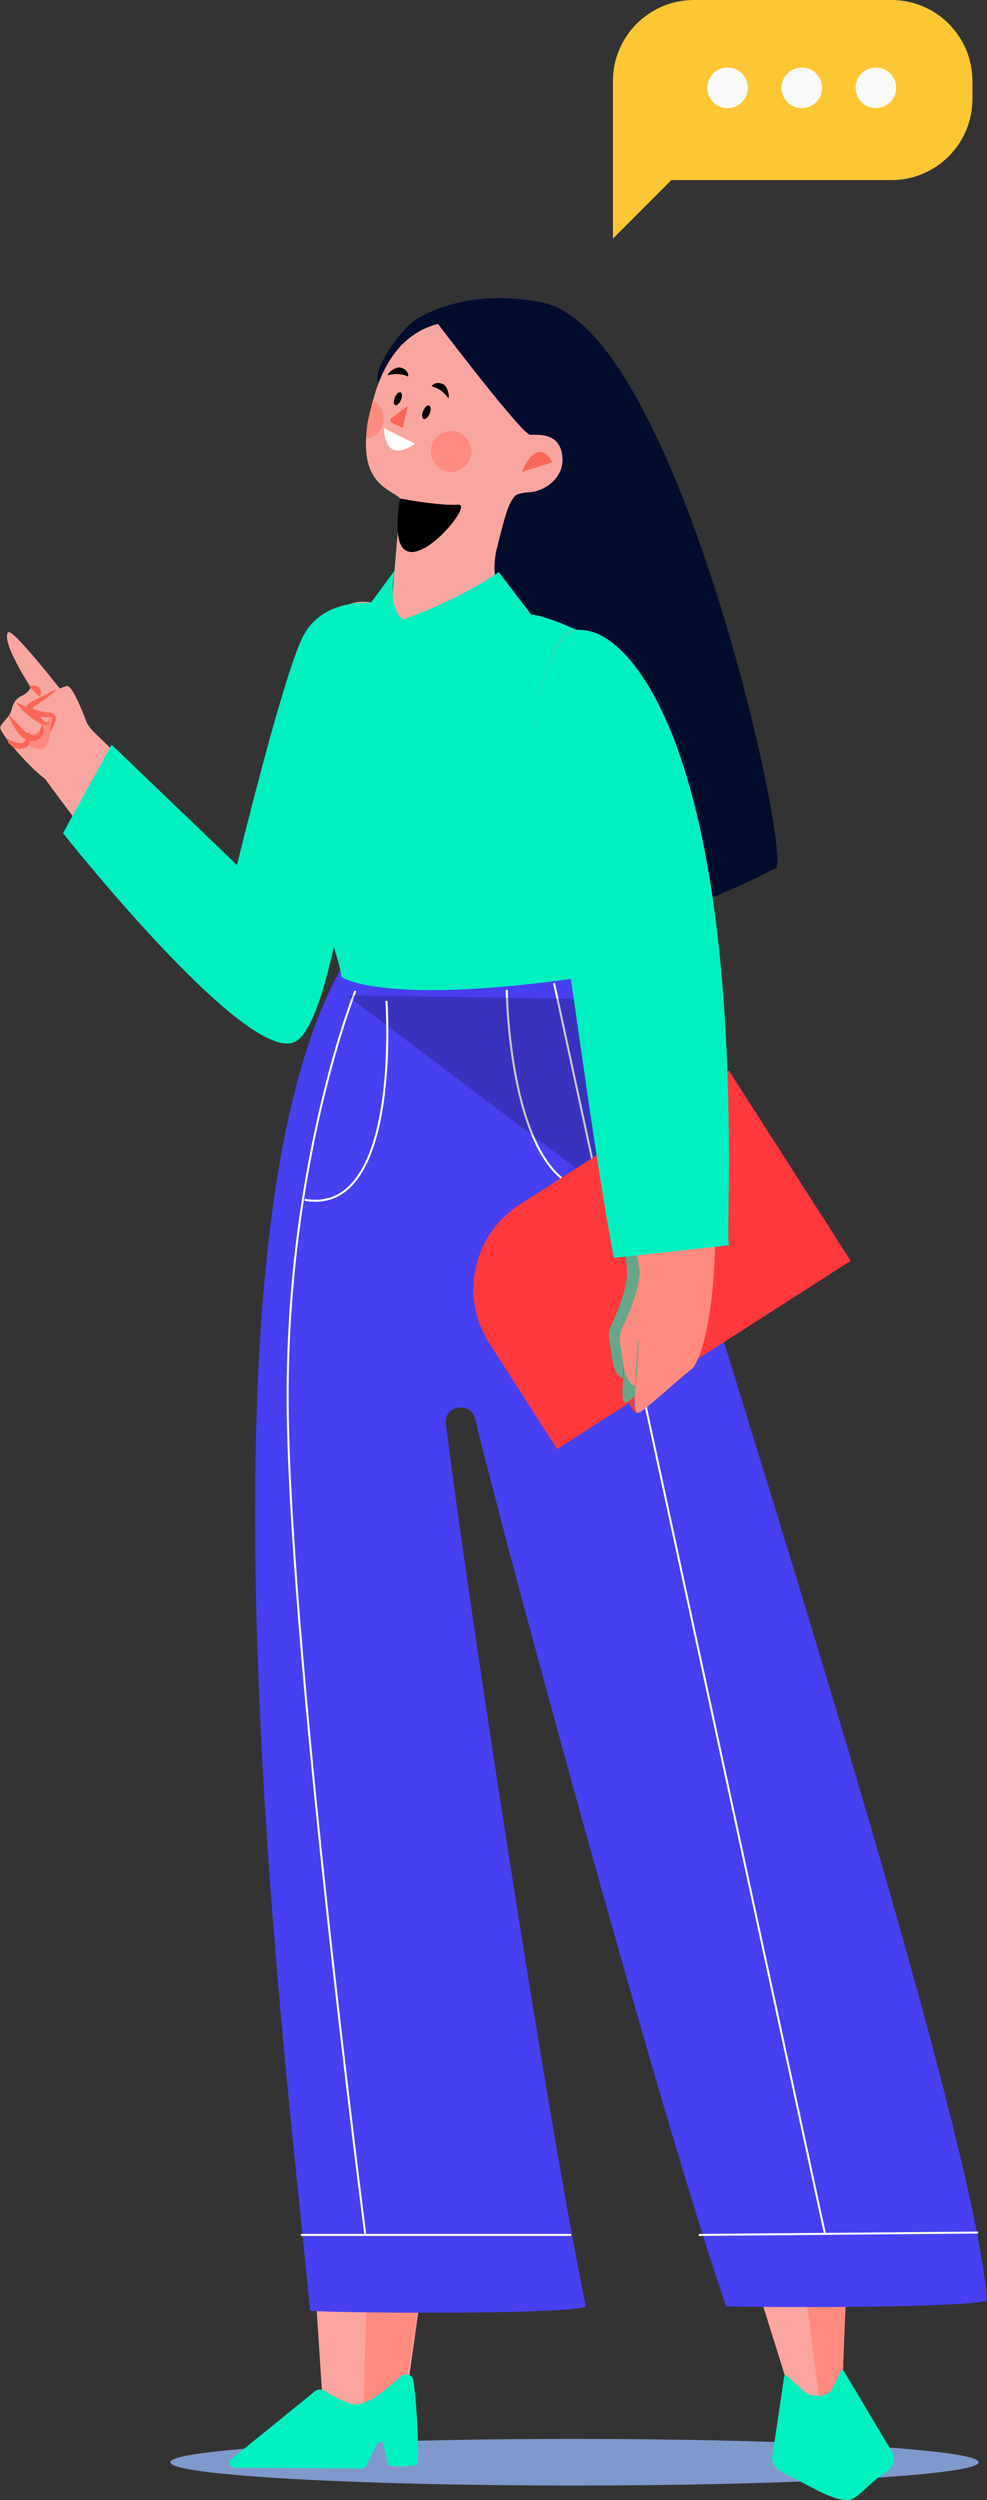 <svg width="194" height="491" viewBox="0 0 194 491" fill="none" xmlns="http://www.w3.org/2000/svg">
<rect x="0" y="0" width="194" height="491" fill="#333333" stroke="none"/>
<g clip-path="url(#clip0)">
<path d="M101.434 191.737L74.209 74.466C73.835 71.415 79.374 64.068 82.049 62.542C89.392 58.34 98.478 57.717 106.754 59.46C133.793 65.095 156.756 173.214 152.244 170.599C152.244 170.599 111.671 191.799 98.54 183.175" fill="#020C2D"/>
<path d="M103.612 84.645C103.612 85.05 103.923 85.393 104.327 85.393C106.039 85.393 109.959 85.019 110.519 89.471C111.079 93.985 106.786 96.506 104.203 96.662C103.456 96.693 101.745 96.849 101.216 97.409C99.66 99.09 98.945 102.795 97.731 107.402C95.086 117.582 103.083 122.221 103.083 122.221C103.083 122.221 76.418 135.327 76.667 122.19C76.667 122.19 78.782 98.001 78.658 97.876C76.573 95.79 68.483 94.888 73.586 77.672C78.284 61.702 89.984 62.854 92.971 63.383C95.491 63.85 104.203 64.379 103.612 84.645Z" fill="#FAA6A0"/>
<path d="M84.725 61.826C84.725 61.826 101.092 83.463 103.923 85.268C103.954 85.268 115.093 58.838 84.725 61.826Z" fill="#020C2D"/>
<path d="M108.59 90.778C108.59 90.778 105.914 85.112 102.523 92.709L108.59 90.778Z" fill="#FA6759"/>
<path d="M88.77 84.645C86.561 84.583 84.725 86.358 84.663 88.568C84.601 90.778 86.374 92.615 88.584 92.677C90.793 92.74 92.629 90.965 92.691 88.755C92.753 86.544 90.979 84.708 88.77 84.645Z" fill="#FF8A80"/>
<path d="M72.093 86.14C73.928 85.797 75.329 84.21 75.391 82.28C75.422 80.785 74.644 79.478 73.431 78.762C73.431 78.762 71.719 83.213 72.093 86.14Z" fill="#FF8A80"/>
<path d="M75.484 84.085L81.583 87.136C81.583 87.136 78.596 89.315 76.978 88.132C75.36 86.918 75.484 84.085 75.484 84.085Z" fill="white"/>
<path d="M80.151 79.665L79.187 84.023L77.071 83.089C76.667 82.902 76.604 82.373 76.947 82.124L80.151 79.665Z" fill="#FA6759"/>
<path d="M87.961 78.015C88.49 78.762 88.179 76.178 87.308 75.586C86.437 74.995 85.317 75.119 84.819 75.867C84.819 75.867 86.717 76.24 87.961 78.015Z" fill="black"/>
<path d="M76.449 73.656C75.578 73.905 77.413 72.069 78.471 72.162C79.529 72.255 80.307 73.034 80.245 73.968C80.276 73.968 78.565 73.065 76.449 73.656Z" fill="black"/>
<path d="M84.445 81.221C84.165 81.937 83.636 82.435 83.263 82.279C82.921 82.124 82.858 81.439 83.17 80.692C83.45 79.976 83.979 79.478 84.352 79.633C84.694 79.789 84.756 80.505 84.445 81.221Z" fill="black"/>
<path d="M78.814 78.544C78.534 79.229 78.036 79.696 77.693 79.571C77.351 79.447 77.32 78.762 77.6 78.077C77.88 77.392 78.378 76.925 78.72 77.049C79.031 77.143 79.094 77.828 78.814 78.544Z" fill="black"/>
<path d="M78.658 97.907C78.658 97.907 86.281 99.371 90.108 99.121C93.966 98.872 74.737 120.944 78.658 97.907Z" fill="black"/>
<path d="M112.915 488.136C156.786 488.136 192.351 486.087 192.351 483.56C192.351 481.032 156.786 478.983 112.915 478.983C69.044 478.983 33.479 481.032 33.479 483.56C33.479 486.087 69.044 488.136 112.915 488.136Z" fill="#8099CC"/>
<path d="M82.827 449.72L80.058 469.395C80.058 469.395 75.609 482.439 71.502 477.396C67.394 472.352 63.287 469.675 63.287 469.675L61.949 449.222L82.827 449.72Z" fill="#FBA4A0"/>
<path d="M72.062 450.467L71.346 477.209C71.346 477.209 84.383 479.17 79.529 470.422L82.392 451.868L72.062 450.467Z" fill="#FF8A80"/>
<path d="M148.541 448.226L154.671 467.838C154.671 467.838 159.338 471.917 161.018 471.823C164.068 471.636 165.686 466.344 165.686 466.344L166.183 448.226H148.541Z" fill="#FBA4A0"/>
<path d="M157.347 442.965L161.61 475.403C161.61 475.403 170.384 477.707 165.53 468.99L166.588 444.023L157.347 442.965Z" fill="#FF8A80"/>
<path d="M61.949 469.582L45.49 482.937C44.65 483.56 45.241 484.618 46.454 484.618L70.755 484.805C71.346 484.805 71.875 484.556 72.062 484.151L73.897 480.384C74.426 479.295 75.484 479.201 75.391 480.353L76.293 483.995C76.231 484.556 82.049 484.4 82.112 483.902C82.423 480.664 81.769 470.111 81.178 467.185C81.085 466.749 80.649 466.437 80.089 466.344C79.56 466.282 79.031 466.406 78.72 466.718C77.071 468.305 71.844 473.068 69.043 472.103C67.177 471.45 64.75 470.298 64.003 469.613C63.474 469.177 62.509 469.146 61.949 469.582Z" fill="#00F1C0"/>
<path d="M165.872 465.659L175.207 481.318C176.202 482.844 175.642 484.649 173.838 485.739C170.913 487.482 168.517 490.938 166.681 491C163.352 491.093 158.187 487.607 155.169 486.268C153.146 485.396 151.56 484.089 151.809 482.408L154.142 466.687C154.173 466.5 154.516 466.406 154.671 466.562L158.249 469.8C159.432 470.858 162.605 470.734 163.383 469.457C163.943 468.554 165.281 465.628 165.281 465.628C165.437 465.504 165.748 465.504 165.872 465.659Z" fill="#00F1C0"/>
<path d="M116.307 189.838C123.868 203.193 127.85 212.968 132.175 229.934C137.216 249.609 191.635 416.067 194 451.868C187.808 453.362 146.643 453.145 142.723 452.927C130.277 417.188 98.727 301.162 93.406 278.655C92.597 275.199 87.246 275.946 87.65 279.495C90.668 305.209 107.034 413.452 115.155 452.989C111.919 454.639 64.719 454.265 60.954 453.798C56.878 409.717 35.191 242.823 67.923 188.748C82.858 186.693 101.123 189.371 116.307 189.838Z" fill="#4640F0"/>
<path d="M69.852 194.601C69.852 194.601 56.535 227.6 56.535 274.141C56.535 320.713 71.781 438.669 71.781 438.669" stroke="white" stroke-width="0.396" stroke-miterlimit="10"/>
<path d="M162.139 438.669L108.901 193.075" stroke="white" stroke-width="0.396" stroke-miterlimit="10"/>
<path d="M99.598 194.383C99.598 194.383 100.065 237.032 119.169 233.67" stroke="white" stroke-width="0.396" stroke-miterlimit="10"/>
<path opacity="0.21" d="M68.141 195.472L129.717 241.858C129.717 241.858 132.3 216.828 121.347 196.282L68.141 195.472Z" fill="black"/>
<path d="M59.896 235.631C79.031 238.994 75.951 196.562 75.951 196.562" stroke="white" stroke-width="0.396" stroke-miterlimit="10"/>
<path d="M96.767 117.022C96.767 117.022 100.656 115.901 100.034 116.711C99.38 117.551 98.011 118.454 96.611 119.388L96.767 117.022Z" fill="#D10022"/>
<path d="M112.293 438.918H59.118" stroke="white" stroke-width="0.396" stroke-miterlimit="10"/>
<path d="M192.258 438.451L137.34 438.918" stroke="white" stroke-width="0.396" stroke-miterlimit="10"/>
<path d="M134.602 269.845C134.602 269.533 134.913 266.047 134.913 266.047L133.326 271.059L134.602 269.845Z" fill="#DF473A"/>
<path d="M124.739 274.794L123.65 275.666C123.65 275.666 124.801 277.752 125.268 277.596C125.268 277.565 124.459 276.569 124.739 274.794Z" fill="#DF473A"/>
<path d="M8.868 152.978C8.868 152.978 49.13 208.828 58.558 202.165C58.558 202.165 69.386 194.507 63.941 163.314C63.941 160.294 63.91 158.177 64.034 157.71C64.034 157.71 66.368 126.89 71.439 120.509C71.999 119.824 73.68 118.516 73.462 118.454C57.998 114.594 52.086 153.476 47.823 171.47C47.637 172.217 18.14 143.452 18.14 143.452C18.14 143.452 2.676 122.999 1.618 124.182C0.062 125.863 6.036 134.985 6.036 134.985C6.036 134.985 5.632 136.012 4.481 136.541C3.298 137.07 2.645 137.849 2.271 139.405C1.867 140.962 0.311 141.896 0.062 142.798C-0.249 143.732 5.57 150.581 8.868 152.978Z" fill="#FAA6A0"/>
<path d="M17.58 143.328C17.58 143.328 14.468 134.455 13.162 134.735C11.855 134.985 6.13 137.475 6.254 139.685C6.379 141.896 11.326 140.09 11.326 140.09C11.326 140.09 10.424 145.04 12.882 145.694C15.371 146.347 17.58 143.328 17.58 143.328Z" fill="#FAA6A0"/>
<path d="M9.894 139.685C9.894 139.685 10.019 141.896 8.214 142.3C8.214 142.3 7.81 144.635 5.476 144.137C5.476 144.137 6.13 145.164 4.698 145.445C4.698 145.413 10.828 152.075 9.894 139.685Z" fill="#FF8A80"/>
<path d="M11.108 135.451C10.143 136.448 9.085 137.195 7.996 137.942C7.53 138.347 6.783 138.627 6.503 138.938C6.347 139.063 6.285 139.249 6.316 139.187C6.379 139.125 6.285 138.938 6.347 139C6.783 139.499 8.059 139.748 9.241 139.872C9.521 139.997 9.863 139.748 10.672 140.339C11.077 140.744 10.983 141.304 10.921 141.46L10.766 141.927C10.486 142.549 10.237 143.172 9.894 143.764L9.77 143.732L10.112 141.802C10.143 141.491 10.33 141.117 10.143 140.931C9.926 140.775 9.583 140.837 9.241 140.837C7.965 140.837 6.534 140.775 5.445 139.872C5.196 139.623 5.041 139.218 5.165 138.876C5.258 138.533 5.538 138.253 5.787 138.066C6.347 137.662 6.939 137.444 7.53 137.133L11.015 135.389L11.108 135.451Z" fill="#FA6759"/>
<path d="M5.912 134.704C6.41 134.58 6.721 134.611 7.001 134.673C7.281 134.735 7.467 134.891 7.685 135.016C7.779 135.234 7.965 135.389 7.996 135.701C8.028 135.981 8.059 136.292 7.903 136.759L7.81 136.852C7.094 136.23 6.41 135.545 5.787 134.829L5.912 134.704Z" fill="#FA6759"/>
<path d="M3.267 138.004C4.045 138.222 4.636 138.565 5.227 138.907C5.818 139.249 6.285 139.654 6.876 139.997C7.312 140.464 7.903 140.837 8.308 141.273C8.494 141.491 8.681 141.647 8.868 141.74C9.054 141.896 9.334 141.958 9.708 141.864L9.801 141.927C9.334 142.549 8.401 142.456 7.841 142.082C7.219 141.74 6.69 141.335 6.13 140.931C5.041 140.09 4.045 139.125 3.174 138.066L3.267 138.004Z" fill="#FA6759"/>
<path d="M8.37 142.3C8.619 143.11 8.774 144.168 7.685 145.102C7.187 145.569 6.378 145.569 5.85 145.445C5.289 145.32 4.823 145.071 4.418 144.822C3.703 144.168 3.267 143.546 2.8 142.83C2.365 142.114 1.96 141.366 1.774 140.526L1.867 140.464L3.485 142.176C4.045 142.705 4.512 143.39 5.134 143.826C5.725 144.262 6.534 144.635 7.219 144.262C7.872 143.888 8.09 143.047 8.245 142.3H8.37Z" fill="#FA6759"/>
<path d="M5.663 143.732C5.974 144.262 6.067 144.853 5.943 145.445C5.881 145.725 5.85 146.067 5.538 146.441C5.414 146.628 4.916 146.877 4.823 146.908C4.636 146.97 4.449 147.032 4.294 147.063C3.578 147.281 2.863 146.814 2.52 146.69L1.805 146.098C1.556 145.787 1.462 145.476 1.494 145.133L1.587 145.04C1.898 145.413 2.302 145.569 2.8 145.694C3.267 145.849 3.703 145.943 4.169 145.912C4.667 145.943 4.947 145.6 5.134 145.133C5.321 144.697 5.476 144.23 5.476 143.763L5.663 143.732Z" fill="#FA6759"/>
<path d="M73.431 118.485C73.431 118.485 63.412 117.084 59.429 125.24C55.446 133.397 46.579 169.883 46.579 169.883L21.936 146.254L12.384 163.625C12.384 163.625 47.45 207.925 57.531 204.78C67.581 201.667 73.524 129.599 73.431 118.485Z" fill="#00F1C0"/>
<path d="M71.813 120.197C72.248 121.256 59.398 151.889 59.927 162.224C60.456 172.653 67.581 190.242 67.021 191.799C67.021 191.799 75.111 198.181 119.791 191.145C133.513 179.128 121.472 138.284 116.836 125.334C116.836 125.334 108.061 120.944 104.265 120.664C104.265 120.695 89.424 125.427 71.813 120.197Z" fill="#00F1C0"/>
<path d="M104.359 120.633L98.042 112.352C98.042 112.352 90.513 117.707 79.187 121.66L79.374 124.618C79.747 130.439 86.156 133.864 91.197 130.906C96.456 127.824 102.087 123.995 104.359 120.633Z" fill="#00F1C0"/>
<path d="M77.662 111.916C77.662 111.916 75.764 119.077 79.342 121.816L78.316 124.307C77.133 127.731 72.093 127.139 71.781 123.528C71.657 122.127 71.657 120.82 71.875 119.793L77.662 111.916Z" fill="#00F1C0"/>
<path d="M109.493 284.601L167.21 247.617L143.252 210.228L102.15 236.565C92.971 242.449 90.295 254.653 96.175 263.805L109.493 284.601Z" fill="#FF383C"/>
<path opacity="0.6" d="M129.966 217.575C129.966 217.575 139.269 221.903 132.082 248.271C131.708 249.672 131.366 251.259 131.646 252.691L133.264 264.023C133.513 265.237 133.669 266.856 132.642 267.541C131.366 268.413 124.023 275.137 123.121 275.448C121.316 276.04 123.276 267.074 122.996 262.373C122.934 261.533 122.747 265.362 122.623 267.043L122.405 270.716C120.196 269.72 120.258 265.486 119.916 264.054C119.449 262.155 119.823 260.91 120.04 260.443C121.036 258.357 122.965 254.186 123.245 250.481C123.432 248.271 121.876 240.145 120.601 224.953L129.966 217.575Z" fill="#00F1C0"/>
<path d="M131.148 153.352C148.386 249.734 137.185 268.039 136.064 268.786C134.664 269.72 126.606 277.129 125.61 277.441C123.619 278.094 125.797 268.288 125.454 263.089C125.392 262.155 125.174 266.358 125.05 268.195L124.801 272.242C122.405 271.152 122.436 266.513 122.063 264.926C121.565 262.84 121.97 261.501 122.218 260.972C123.307 258.668 125.423 254.123 125.734 250.045C125.921 247.648 109.586 169.353 106.723 157.866C102.803 142.238 107.719 124.275 113.226 123.684C120.072 122.968 129.717 145.382 131.148 153.352Z" fill="#FF8A80"/>
<path d="M143.252 244.566C142.567 241.609 146.27 185.386 133.731 148.62C128.13 132.183 120.072 122.999 113.226 123.777C107.719 124.4 102.803 142.331 106.723 157.959C109.586 169.447 115.653 220.782 120.663 247.025L143.252 244.566Z" fill="#00F1C0"/>
<path d="M120.476 46.852L131.957 35.365H175.207C184.012 35.365 191.137 28.236 191.137 19.426V15.939C191.137 7.129 184.012 0 175.207 0H136.407C127.601 0 120.476 7.129 120.476 15.939V46.852Z" fill="#FFC634"/>
<path d="M168.175 17.247C168.175 19.457 169.948 21.231 172.157 21.231C174.367 21.231 176.14 19.457 176.14 17.247C176.14 15.036 174.367 13.262 172.157 13.262C169.948 13.262 168.175 15.036 168.175 17.247Z" fill="#F9F9F9"/>
<path d="M153.613 17.247C153.613 19.457 155.387 21.231 157.596 21.231C159.805 21.231 161.578 19.457 161.578 17.247C161.578 15.036 159.805 13.262 157.596 13.262C155.387 13.262 153.613 15.036 153.613 17.247Z" fill="#F9F9F9"/>
<path d="M139.02 17.247C139.02 19.457 140.794 21.231 143.003 21.231C145.212 21.231 146.986 19.457 146.986 17.247C146.986 15.036 145.212 13.262 143.003 13.262C140.794 13.262 139.02 15.036 139.02 17.247Z" fill="#F9F9F9"/>
</g>
<defs>
<clipPath id="clip0">
<rect width="194" height="491" fill="white"/>
</clipPath>
</defs>
</svg>
